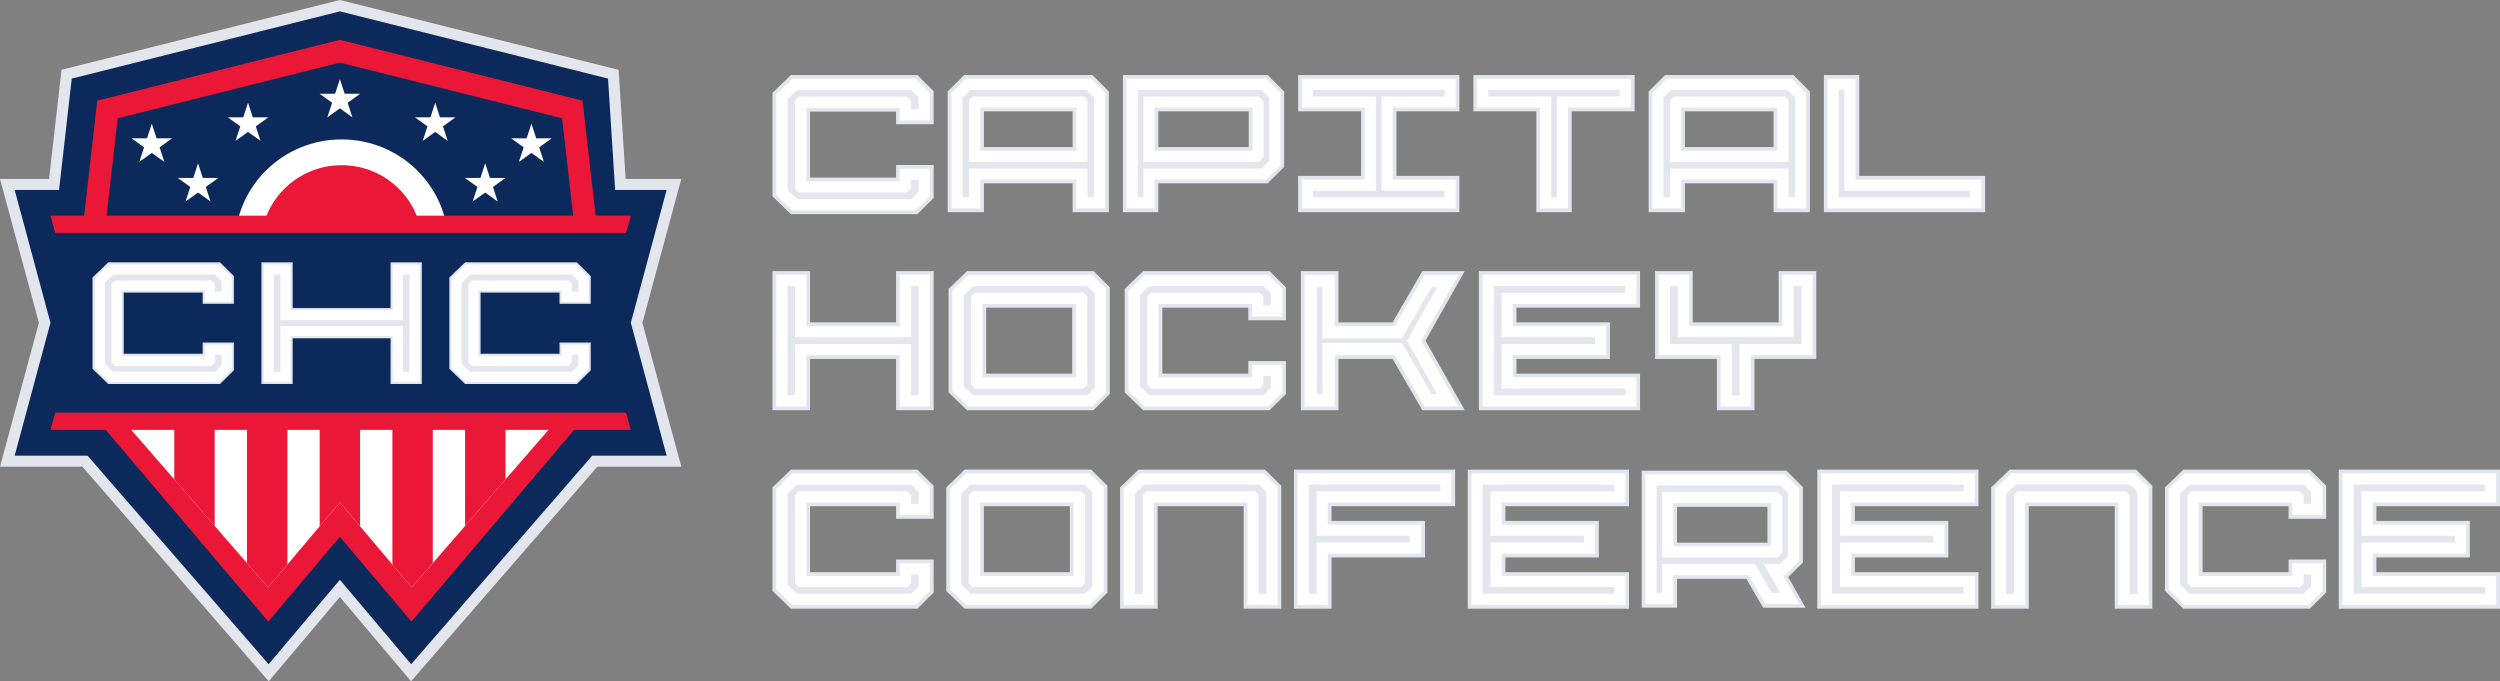 <?xml version="1.0" encoding="UTF-8"?>
<svg id="Layer_2" data-name="Layer 2" xmlns="http://www.w3.org/2000/svg" xmlns:xlink="http://www.w3.org/1999/xlink" viewBox="0 0 2018.21 550">
  <rect x="0" y="0" width="2018.21" height="550" fill="#808080" stroke="none"/>
  <defs>
    <style>
      .cls-1 {
        fill: #fff;
      }

      .cls-2 {
        fill: none;
      }

      .cls-3 {
        clip-path: url(#clippath-1);
      }

      .cls-4 {
        fill: #0b2a5b;
      }

      .cls-5 {
        fill: #e4e6ed;
      }

      .cls-6 {
        fill: #ea1836;
      }

      .cls-7 {
        clip-path: url(#clippath);
      }
    </style>
    <clipPath id="clippath">
      <path class="cls-2" d="M76.23,288.11c-1.41-3-1.96-6.31-1.59-9.59l20.36-183.04,178.62-44.46c.25-.06.5-.09.76-.09s.51.03.75.09l178.63,44.46,20.37,183.04c.37,3.28-.18,6.59-1.59,9.59-10.14,21.5-386.18,21.5-396.31,0Z"/>
    </clipPath>
    <clipPath id="clippath-1">
      <polygon class="cls-2" points="274.38 405.51 216.41 474.23 91.72 330.61 274.39 330.52 457.04 330.61 332.35 474.23 274.38 405.51"/>
    </clipPath>
  </defs>
  <g id="Layer_1-2" data-name="Layer 1">
    <g>
      <g>
        <g>
          <polygon class="cls-5" points="638.49 172.86 623.61 158.5 623.61 74.97 638.49 60.61 740.58 60.61 753.74 73.63 753.74 100.28 723.39 100.28 723.39 90.1 653.96 90.1 653.96 143.37 723.39 143.37 723.39 133.19 753.74 133.19 753.74 159.83 740.58 172.86 638.49 172.86"/>
          <polygon class="cls-1" points="639.7 63.61 626.61 76.24 626.61 157.23 639.7 169.86 739.35 169.86 750.74 158.58 750.74 136.19 726.39 136.19 726.39 146.37 650.96 146.37 650.96 87.1 726.39 87.1 726.39 97.28 750.74 97.28 750.74 74.89 739.35 63.61 639.7 63.61"/>
          <polygon class="cls-5" points="643.43 160.8 635.76 153.41 635.76 80.06 643.43 72.67 735.55 72.67 741.59 78.64 741.59 88.21 735.54 88.21 735.54 81.27 732.27 78.03 645.08 78.03 641.81 81.27 641.81 152.2 645.08 155.43 732.27 155.43 735.54 152.2 735.54 145.26 741.59 145.26 741.59 154.83 735.55 160.8 643.43 160.8"/>
        </g>
        <g>
          <path class="cls-5" d="M865.9,171.25v-23.25h-71.58v23.25h-29.28v-97.38l13.26-13.26h103.63l13.26,13.26v97.38h-29.28ZM865.9,118.74v-28.88h-71.58v28.88h71.58Z"/>
          <path class="cls-1" d="M768.04,75.11v93.14h23.28v-23.25h77.58v23.25h23.28v-93.14l-11.5-11.5h-101.14l-11.5,11.5ZM868.9,121.74h-77.58v-34.88h77.58v34.88Z"/>
          <path class="cls-5" d="M877.9,159.25v-23.25h-95.58v23.25h-5.28v-80.41l6.23-6.23h93.68l6.23,6.23v80.41h-5.28ZM782.32,130.74h95.58v-49.88l-3-3h-89.58l-3,3v49.88Z"/>
        </g>
        <g>
          <path class="cls-5" d="M1431.79,171.25v-23.25h-71.58v23.25h-29.28v-97.38l13.26-13.26h103.63l13.26,13.26v97.38h-29.28ZM1431.79,118.74v-28.88h-71.58v28.88h71.58Z"/>
          <path class="cls-1" d="M1333.93,75.11v93.14h23.28v-23.25h77.58v23.25h23.28v-93.14l-11.5-11.5h-101.14l-11.5,11.5ZM1434.79,121.74h-77.58v-34.88h77.58v34.88Z"/>
          <path class="cls-5" d="M1443.79,159.25v-23.25h-95.58v23.25h-5.28v-80.41l6.23-6.23h93.68l6.23,6.23v80.41h-5.28ZM1348.21,130.74h95.58v-49.88l-3-3h-89.58l-3,3v49.88Z"/>
        </g>
        <g>
          <path class="cls-5" d="M906.51,171.25V60.61h116.88l13.26,13.26v60.88l-13.26,13.26h-88.31v23.25h-28.57ZM1008.08,118.74v-28.88h-73v28.88h73Z"/>
          <path class="cls-1" d="M909.51,63.61v104.64h22.57v-23.25h90.07l11.5-11.5v-58.39l-11.5-11.5h-112.64ZM1011.08,121.74h-79v-34.88h79v34.88Z"/>
          <path class="cls-5" d="M918.51,159.25v-86.64h99.91l6.23,6.23v50.93l-6.23,6.23h-95.34v23.25h-4.57ZM923.08,130.74h93l4-4v-44.88l-4-4h-93v52.88Z"/>
        </g>
        <g>
          <polygon class="cls-5" points="1047.98 171.25 1047.98 142 1098.76 142 1098.76 89.86 1047.98 89.86 1047.98 60.61 1178.12 60.61 1178.12 89.86 1127.33 89.86 1127.33 142 1178.12 142 1178.12 171.25 1047.98 171.25"/>
          <polygon class="cls-1" points="1124.33 145 1175.12 145 1175.12 168.25 1050.98 168.25 1050.98 145 1101.76 145 1101.76 86.86 1050.98 86.86 1050.98 63.61 1175.12 63.61 1175.12 86.86 1124.33 86.86 1124.33 145"/>
          <polygon class="cls-5" points="1059.98 159.25 1059.98 154 1110.76 154 1110.76 77.86 1059.98 77.86 1059.98 72.61 1166.12 72.61 1166.12 77.86 1115.33 77.86 1115.33 154 1166.12 154 1166.12 159.25 1059.98 159.25"/>
        </g>
        <g>
          <polygon class="cls-5" points="1240.25 171.25 1240.25 89.86 1189.46 89.86 1189.46 60.61 1319.6 60.61 1319.6 89.86 1268.82 89.86 1268.82 171.25 1240.25 171.25"/>
          <polygon class="cls-1" points="1316.6 63.61 1316.6 86.86 1265.82 86.86 1265.82 168.25 1243.25 168.25 1243.25 86.86 1192.46 86.86 1192.46 63.61 1316.6 63.61"/>
          <polygon class="cls-5" points="1252.25 159.25 1252.25 77.86 1201.46 77.86 1201.46 72.61 1307.6 72.61 1307.6 77.86 1256.82 77.86 1256.82 159.25 1252.25 159.25"/>
        </g>
        <g>
          <polygon class="cls-5" points="1472.4 171.25 1472.4 60.61 1500.97 60.61 1500.97 142 1602.54 142 1602.54 171.25 1472.4 171.25"/>
          <polygon class="cls-1" points="1599.54 145 1599.54 168.25 1475.4 168.25 1475.4 63.61 1497.97 63.61 1497.97 145 1599.54 145"/>
          <polygon class="cls-5" points="1484.4 159.25 1484.4 72.61 1488.97 72.61 1488.97 154 1590.54 154 1590.54 159.25 1484.4 159.25"/>
        </g>
      </g>
      <g>
        <g>
          <polygon class="cls-5" points="922.85 331.13 907.96 316.78 907.96 233.24 922.85 218.88 1024.94 218.88 1038.1 231.91 1038.1 258.55 1007.74 258.55 1007.74 248.37 938.32 248.37 938.32 301.64 1007.74 301.64 1007.74 291.46 1038.1 291.46 1038.1 318.11 1024.94 331.13 922.85 331.13"/>
          <polygon class="cls-1" points="924.06 221.88 910.96 234.51 910.96 315.5 924.06 328.14 1023.71 328.14 1035.1 316.85 1035.1 294.46 1010.74 294.46 1010.74 304.64 935.32 304.64 935.32 245.37 1010.74 245.37 1010.74 255.55 1035.1 255.55 1035.1 233.16 1023.71 221.88 924.06 221.88"/>
          <polygon class="cls-5" points="927.78 319.07 920.12 311.68 920.12 238.33 927.78 230.94 1019.91 230.94 1025.94 236.91 1025.94 246.49 1019.9 246.49 1019.9 239.54 1016.63 236.31 929.43 236.31 926.16 239.54 926.16 310.47 929.43 313.71 1016.63 313.71 1019.9 310.47 1019.9 303.53 1025.94 303.53 1025.94 313.1 1019.91 319.07 927.78 319.07"/>
        </g>
        <g>
          <path class="cls-5" d="M780.67,331.13l-14.88-14.36v-83.54l14.88-14.36h102.09l13.16,13.03v86.2l-13.16,13.03h-102.09ZM865.56,301.64v-53.27h-69.42v53.27h69.42Z"/>
          <path class="cls-1" d="M881.53,221.88h-99.65l-13.09,12.63v80.99l13.09,12.63h99.65l11.39-11.28v-83.7l-11.39-11.28ZM868.56,304.64h-75.42v-59.27h75.42v59.27Z"/>
          <path class="cls-5" d="M877.73,230.94h-92.13l-7.67,7.39v73.35l7.67,7.39h92.13l6.03-5.97v-76.18l-6.03-5.97ZM877.72,310.47l-3.27,3.24h-87.2l-3.27-3.24v-70.93l3.27-3.24h87.2l3.27,3.24v70.93Z"/>
        </g>
        <g>
          <polygon class="cls-5" points="723.39 331.13 723.39 289.76 653.96 289.76 653.96 331.13 623.61 331.13 623.61 218.88 653.96 218.88 653.96 260.26 723.39 260.26 723.39 218.88 753.74 218.88 753.74 331.13 723.39 331.13"/>
          <polygon class="cls-1" points="726.39 221.88 726.39 263.26 650.96 263.26 650.96 221.88 626.61 221.88 626.61 328.14 650.96 328.14 650.96 286.76 726.39 286.76 726.39 328.14 750.74 328.14 750.74 221.88 726.39 221.88"/>
          <polygon class="cls-5" points="735.54 319.07 735.54 277.69 641.81 277.69 641.81 319.07 635.76 319.07 635.76 230.94 641.81 230.94 641.81 272.32 735.54 272.32 735.54 230.94 741.59 230.94 741.59 319.07 735.54 319.07"/>
        </g>
        <g>
          <polygon class="cls-5" points="1148.23 331.13 1124.23 289.76 1080.54 289.76 1080.54 331.13 1050.18 331.13 1050.18 218.88 1080.54 218.88 1080.54 260.26 1124.23 260.26 1148.23 218.88 1182.46 218.88 1150.76 275.01 1182.46 331.13 1148.23 331.13"/>
          <polygon class="cls-1" points="1149.96 221.88 1125.96 263.26 1077.54 263.26 1077.54 221.88 1053.18 221.88 1053.18 328.14 1077.54 328.14 1077.54 286.76 1125.96 286.76 1149.96 328.14 1177.32 328.14 1147.32 275.01 1177.32 221.88 1149.96 221.88"/>
          <polygon class="cls-5" points="1155.72 318.13 1131.72 276.76 1067.54 276.76 1067.54 318.13 1063.18 318.13 1063.18 231.88 1067.54 231.88 1067.54 273.26 1131.72 273.26 1155.72 231.88 1160.19 231.88 1135.83 275.01 1160.19 318.13 1155.72 318.13"/>
        </g>
        <g>
          <polygon class="cls-5" points="1193.86 331.13 1193.86 218.88 1324 218.88 1324 248.38 1224.22 248.38 1224.22 260.26 1299.64 260.26 1299.64 289.76 1224.22 289.76 1224.22 301.64 1324 301.64 1324 331.13 1193.86 331.13"/>
          <polygon class="cls-1" points="1321 245.38 1321 221.88 1196.86 221.88 1196.86 328.13 1321 328.13 1321 304.64 1221.22 304.64 1221.22 286.76 1296.64 286.76 1296.64 263.26 1221.22 263.26 1221.22 245.38 1321 245.38"/>
          <polygon class="cls-5" points="1205.86 319.13 1205.86 230.88 1312 230.88 1312 236.38 1212.22 236.38 1212.22 272.26 1287.64 272.26 1287.64 277.76 1212.22 277.76 1212.22 313.64 1312 313.64 1312 319.13 1205.86 319.13"/>
        </g>
        <g>
          <polygon class="cls-5" points="1386.01 331.13 1386.01 289.76 1336.12 289.76 1336.12 218.88 1366.47 218.88 1366.47 260.26 1435.9 260.26 1435.9 218.88 1466.25 218.88 1466.25 289.76 1416.36 289.76 1416.36 331.13 1386.01 331.13"/>
          <polygon class="cls-1" points="1463.25 221.88 1438.9 221.88 1438.9 263.26 1363.47 263.26 1363.47 221.88 1339.12 221.88 1339.12 286.76 1389.01 286.76 1389.01 328.13 1413.36 328.13 1413.36 286.76 1463.25 286.76 1463.25 221.88"/>
          <polygon class="cls-5" points="1398.01 319.13 1398.01 277.76 1348.12 277.76 1348.12 230.88 1354.47 230.88 1354.47 272.26 1447.9 272.26 1447.9 230.88 1454.25 230.88 1454.25 277.76 1404.36 277.76 1404.36 319.13 1398.01 319.13"/>
        </g>
      </g>
      <g>
        <g>
          <polygon class="cls-5" points="638.49 491.39 623.61 477.03 623.61 393.49 638.49 379.14 740.58 379.14 753.74 392.16 753.74 418.81 723.39 418.81 723.39 408.63 653.96 408.63 653.96 461.9 723.39 461.9 723.39 451.72 753.74 451.72 753.74 478.36 740.58 491.39 638.49 491.39"/>
          <polygon class="cls-1" points="639.7 382.14 626.61 394.77 626.61 475.76 639.7 488.39 739.34 488.39 750.74 477.11 750.74 454.72 726.39 454.72 726.39 464.9 650.95 464.9 650.95 405.63 726.39 405.63 726.39 415.81 750.74 415.81 750.74 393.42 739.34 382.14 639.7 382.14"/>
          <polygon class="cls-5" points="643.42 479.33 635.76 471.94 635.76 398.59 643.42 391.2 735.55 391.2 741.59 397.17 741.59 406.74 735.54 406.74 735.54 399.8 732.27 396.56 645.07 396.56 641.8 399.8 641.8 470.73 645.07 473.96 732.27 473.96 735.54 470.73 735.54 463.79 741.59 463.79 741.59 473.36 735.55 479.33 643.42 479.33"/>
        </g>
        <g>
          <polygon class="cls-5" points="1762.63 491.39 1747.75 477.03 1747.75 393.49 1762.63 379.14 1864.72 379.14 1877.89 392.16 1877.89 418.81 1847.53 418.81 1847.53 408.63 1778.1 408.63 1778.1 461.9 1847.53 461.9 1847.53 451.72 1877.89 451.72 1877.89 478.36 1864.72 491.39 1762.63 491.39"/>
          <polygon class="cls-1" points="1763.84 382.14 1750.75 394.77 1750.75 475.76 1763.84 488.39 1863.49 488.39 1874.89 477.11 1874.89 454.72 1850.53 454.72 1850.53 464.9 1775.1 464.9 1775.1 405.63 1850.53 405.63 1850.53 415.81 1874.89 415.81 1874.89 393.42 1863.49 382.14 1763.84 382.14"/>
          <polygon class="cls-5" points="1767.57 479.33 1759.91 471.94 1759.91 398.59 1767.57 391.2 1859.69 391.2 1865.73 397.17 1865.73 406.74 1859.69 406.74 1859.69 399.8 1856.42 396.56 1769.21 396.56 1765.94 399.8 1765.94 470.73 1769.21 473.96 1856.42 473.96 1859.69 470.73 1859.69 463.79 1865.73 463.79 1865.73 473.36 1859.69 479.33 1767.57 479.33"/>
        </g>
        <g>
          <path class="cls-5" d="M778.77,491.39l-14.88-14.36v-83.54l14.88-14.36h102.09l13.16,13.03v86.2l-13.16,13.03h-102.09ZM863.67,461.9v-53.27h-69.42v53.27h69.42Z"/>
          <path class="cls-1" d="M879.63,382.14h-99.65l-13.09,12.63v80.99l13.09,12.63h99.65l11.39-11.28v-83.7l-11.39-11.28ZM866.67,464.9h-75.42v-59.27h75.42v59.27Z"/>
          <path class="cls-5" d="M875.84,391.2h-92.13l-7.67,7.39v73.35l7.67,7.39h92.13l6.03-5.97v-76.18l-6.03-5.97ZM875.82,470.73l-3.27,3.24h-87.2l-3.27-3.24v-70.93l3.27-3.24h87.2l3.27,3.24v70.93Z"/>
        </g>
        <g>
          <polygon class="cls-5" points="1003.99 491.39 1003.99 408.63 934.57 408.63 934.57 491.39 904.21 491.39 904.21 393.49 919.09 379.14 1021.19 379.14 1034.34 392.16 1034.34 491.39 1003.99 491.39"/>
          <polygon class="cls-1" points="1019.95 382.14 920.3 382.14 907.21 394.77 907.21 488.39 931.57 488.39 931.57 405.63 1006.99 405.63 1006.99 488.39 1031.34 488.39 1031.34 393.42 1019.95 382.14"/>
          <polygon class="cls-5" points="1015.99 479.39 1015.99 399.63 1012.99 396.63 925.57 396.63 922.57 399.63 922.57 479.39 916.21 479.39 916.21 398.59 923.94 391.14 1016.25 391.14 1022.34 397.17 1022.34 479.39 1015.99 479.39"/>
        </g>
        <g>
          <polygon class="cls-5" points="1707.21 491.39 1707.21 408.63 1637.79 408.63 1637.79 491.39 1607.43 491.39 1607.43 393.49 1622.31 379.14 1724.41 379.14 1737.57 392.16 1737.57 491.39 1707.21 491.39"/>
          <polygon class="cls-1" points="1723.17 382.14 1623.52 382.14 1610.43 394.77 1610.43 488.39 1634.79 488.39 1634.79 405.63 1710.21 405.63 1710.21 488.39 1734.57 488.39 1734.57 393.42 1723.17 382.14"/>
          <polygon class="cls-5" points="1719.21 479.39 1719.21 399.63 1716.21 396.63 1628.79 396.63 1625.79 399.63 1625.79 479.39 1619.43 479.39 1619.43 398.59 1627.16 391.14 1719.47 391.14 1725.57 397.17 1725.57 479.39 1719.21 479.39"/>
        </g>
        <g>
          <polygon class="cls-5" points="1044.57 491.39 1044.57 379.13 1174.7 379.13 1174.7 408.63 1074.92 408.63 1074.92 420.51 1150.35 420.51 1150.35 450.01 1074.92 450.01 1074.92 491.39 1044.57 491.39"/>
          <polygon class="cls-1" points="1171.7 405.63 1171.7 382.14 1047.57 382.14 1047.57 488.39 1071.92 488.39 1071.92 447.01 1147.35 447.01 1147.35 423.51 1071.92 423.51 1071.92 405.63 1171.7 405.63"/>
          <polygon class="cls-5" points="1056.57 479.39 1056.57 391.13 1162.7 391.13 1162.7 396.63 1062.92 396.63 1062.92 432.51 1138.35 432.51 1138.35 438.01 1062.92 438.01 1062.92 479.39 1056.57 479.39"/>
        </g>
        <g>
          <polygon class="cls-5" points="1888.07 491.39 1888.07 379.13 2018.21 379.13 2018.21 408.63 1918.43 408.63 1918.43 420.51 1993.85 420.51 1993.85 450.01 1918.43 450.01 1918.43 461.89 2018.21 461.89 2018.21 491.39 1888.07 491.39"/>
          <polygon class="cls-1" points="2015.21 405.63 2015.21 382.14 1891.07 382.14 1891.07 488.39 2015.21 488.39 2015.21 464.89 1915.43 464.89 1915.43 447.01 1990.85 447.01 1990.85 423.51 1915.43 423.51 1915.43 405.63 2015.21 405.63"/>
          <polygon class="cls-5" points="1900.07 479.39 1900.07 391.14 2006.21 391.14 2006.21 396.63 1906.43 396.63 1906.43 432.51 1981.85 432.51 1981.85 438.01 1906.43 438.01 1906.43 473.89 2006.21 473.89 2006.21 479.39 1900.07 479.39"/>
        </g>
        <g>
          <polygon class="cls-5" points="1184.92 491.39 1184.92 379.13 1315.06 379.13 1315.06 408.63 1215.28 408.63 1215.28 420.51 1290.71 420.51 1290.71 450.01 1215.28 450.01 1215.28 461.89 1315.06 461.89 1315.06 491.39 1184.92 491.39"/>
          <polygon class="cls-1" points="1312.06 405.63 1312.06 382.14 1187.93 382.14 1187.93 488.39 1312.06 488.39 1312.06 464.89 1212.28 464.89 1212.28 447.01 1287.71 447.01 1287.71 423.51 1212.28 423.51 1212.28 405.63 1312.06 405.63"/>
          <polygon class="cls-5" points="1196.93 479.39 1196.93 391.14 1303.06 391.14 1303.06 396.63 1203.28 396.63 1203.28 432.51 1278.71 432.51 1278.71 438.01 1203.28 438.01 1203.28 473.89 1303.06 473.89 1303.06 479.39 1196.93 479.39"/>
        </g>
        <g>
          <polygon class="cls-5" points="1467.07 491.39 1467.07 379.13 1597.21 379.13 1597.21 408.63 1497.43 408.63 1497.43 420.51 1572.85 420.51 1572.85 450.01 1497.43 450.01 1497.43 461.89 1597.21 461.89 1597.21 491.39 1467.07 491.39"/>
          <polygon class="cls-1" points="1594.21 405.63 1594.21 382.14 1470.07 382.14 1470.07 488.39 1594.21 488.39 1594.21 464.89 1494.43 464.89 1494.43 447.01 1569.85 447.01 1569.85 423.51 1494.43 423.51 1494.43 405.63 1594.21 405.63"/>
          <polygon class="cls-5" points="1479.07 479.39 1479.07 391.14 1585.21 391.14 1585.21 396.63 1485.43 396.63 1485.43 432.51 1560.85 432.51 1560.85 438.01 1485.43 438.01 1485.43 473.89 1585.21 473.89 1585.21 479.39 1479.07 479.39"/>
        </g>
        <g>
          <path class="cls-5" d="M1423.34,490.58l-13.49-23.25h-56v23.25h-28.57v-110.64h116.88l13.26,13.26v60.88l-11.81,11.81,13.95,24.7h-34.22ZM1426.85,438.07v-28.88h-73v28.88h73Z"/>
          <path class="cls-1" d="M1452.42,452.83v-58.39l-11.5-11.5h-112.64v104.64h22.57v-23.25h60.73l13.49,23.25h27.36l-13.13-23.25h1.63l11.5-11.5ZM1350.85,406.19h79v34.88h-79v-34.88Z"/>
          <path class="cls-5" d="M1430.25,478.58l-13.49-23.25h-74.91v23.25h-4.57v-86.64h99.91l6.23,6.23v50.93l-6.23,6.23h-13.32l13.13,23.25h-6.75ZM1341.85,450.07h93l4-4v-44.88l-4-4h-93v52.88Z"/>
        </g>
      </g>
      <g>
        <path class="cls-6" d="M60.74,295.27c-2.75-5.82-3.81-12.27-12.08-18.65l20.94-188.07c9.45-3.96,12.38-7.28,16.28-8.25l183.58-45.7c1.61-.4,3.27-.6,4.92-.6s3.31.2,4.92.6l183.58,45.7c3.91.97,6.84,4.29,16.28,8.25l16.44,188.07c-8.27,6.38-4.84,12.82-7.58,18.65-10.65,22.58-416.64,22.58-427.29,0Z"/>
        <path class="cls-1" d="M76.23,288.11c-1.41-3-1.96-6.31-1.59-9.59l20.36-183.04,178.62-44.46c.25-.06.5-.09.76-.09s.51.03.75.09l178.63,44.46,20.37,183.04c.37,3.28-.18,6.59-1.59,9.59-10.14,21.5-386.18,21.5-396.31,0Z"/>
        <g class="cls-7">
          <g>
            <rect class="cls-5" x="440.37" y="180.66" width="33.87" height="331.43"/>
            <rect class="cls-6" x="379.39" y="180.66" width="33.87" height="331.43"/>
            <rect class="cls-6" x="318.42" y="180.66" width="33.87" height="331.43"/>
            <rect class="cls-6" x="257.45" y="180.66" width="33.87" height="138.4"/>
            <rect class="cls-6" x="196.47" y="180.66" width="33.87" height="331.43"/>
            <rect class="cls-6" x="135.5" y="180.66" width="33.87" height="331.43"/>
            <rect class="cls-5" x="74.52" y="180.66" width="33.87" height="331.43"/>
          </g>
        </g>
        <polygon class="cls-5" points="274.38 481.93 216.95 550 66.52 376.74 0 376.74 31.4 260.59 0 144.45 39.62 144.45 49.67 56.31 274.38 0 499.41 56.39 505.05 144.45 550 144.45 518.6 260.59 550 376.74 482.24 376.74 331.81 550 274.38 481.93"/>
        <polygon class="cls-4" points="538.16 367.83 509.26 260.59 538.16 153.35 496.6 153.35 490.85 63.43 274.38 9.19 57.92 63.43 47.66 153.35 11.84 153.35 40.74 260.59 11.84 367.83 70.65 367.83 216.85 536.22 274.38 468.04 331.91 536.22 478.11 367.83 538.16 367.83"/>
        <polygon class="cls-6" points="65.22 197.89 78.52 81.24 274.38 32.16 470.24 81.24 483.55 197.89 65.22 197.89"/>
        <polygon class="cls-4" points="85.36 180.07 95 95.48 274.38 50.53 453.76 95.48 463.41 180.07 85.36 180.07"/>
        <path class="cls-1" d="M361.98,197.89c0-47.13-38.59-85.34-86.2-85.34s-86.2,38.21-86.2,85.34,38.59,89.79,86.2,89.79,86.2-42.66,86.2-89.79Z"/>
        <path class="cls-6" d="M340.96,197.89c0-35.64-29.18-64.53-65.17-64.53s-65.17,28.89-65.17,64.53,29.18,68.98,65.17,68.98,65.17-33.34,65.17-68.98Z"/>
        <path class="cls-2" d="M76.23,288.11c-1.41-3-1.96-6.31-1.59-9.59l20.36-183.04,178.62-44.46c.25-.06.5-.09.76-.09s.51.03.75.09l178.63,44.46,20.37,183.04c.37,3.28-.18,6.59-1.59,9.59-10.14,21.5-386.18,21.5-396.31,0Z"/>
        <g>
          <polygon class="cls-6" points="274.38 308.25 52.54 308.36 216.61 501.78 274.38 433.3 332.16 501.78 496.22 308.36 274.38 308.25"/>
          <polygon class="cls-1" points="274.38 405.51 216.41 474.23 91.72 330.61 274.39 330.52 457.04 330.61 332.35 474.23 274.38 405.51"/>
          <g class="cls-3">
            <g>
              <polygon class="cls-6" points="408.07 534.36 375.46 552.17 375.46 185.11 408.07 185.11 408.07 534.36"/>
              <rect class="cls-6" x="316.77" y="185.11" width="32.61" height="367.06"/>
              <rect class="cls-6" x="258.08" y="185.11" width="32.61" height="349.25"/>
              <rect class="cls-6" x="199.39" y="185.11" width="32.61" height="367.06"/>
              <polygon class="cls-6" points="173.3 552.17 140.69 534.36 140.69 185.11 173.3 185.11 173.3 552.17"/>
            </g>
          </g>
        </g>
        <polygon class="cls-6" points="40.73 347.05 64.66 260.59 40.73 174.13 509.27 174.13 485.34 260.59 509.27 347.05 40.73 347.05"/>
        <polygon class="cls-4" points="509.44 333.14 40.56 333.14 52.17 260.59 40.56 188.05 509.44 188.05 493.33 260.59 509.44 333.14"/>
        <g>
          <g>
            <polygon class="cls-5" points="87.38 309.98 74.67 297.72 74.67 224.06 87.38 211.8 177.64 211.8 188.82 222.87 188.82 245.28 163.61 245.28 163.61 236.21 99.88 236.21 99.88 285.58 163.61 285.58 163.61 276.5 188.82 276.5 188.82 298.91 177.64 309.98 87.38 309.98"/>
            <polygon class="cls-1" points="88.09 213.53 76.42 224.8 76.42 296.99 88.09 308.25 176.92 308.25 187.08 298.2 187.08 278.24 165.36 278.24 165.36 287.31 98.13 287.31 98.13 234.48 165.36 234.48 165.36 243.55 187.08 243.55 187.08 223.59 176.92 213.53 88.09 213.53"/>
            <polygon class="cls-5" points="91.41 300.17 84.58 293.58 84.58 228.2 91.41 221.62 173.54 221.62 178.91 226.94 178.91 235.47 173.53 235.47 173.53 229.28 170.61 226.39 92.88 226.39 89.97 229.28 89.97 292.51 92.88 295.39 170.61 295.39 173.53 292.51 173.53 286.32 178.91 286.32 178.91 294.85 173.54 300.17 91.41 300.17"/>
          </g>
          <g>
            <polygon class="cls-5" points="375.46 309.98 362.75 297.72 362.75 224.06 375.46 211.8 465.71 211.8 476.9 222.87 476.9 245.28 451.69 245.28 451.69 236.21 387.95 236.21 387.95 285.58 451.69 285.58 451.69 276.5 476.9 276.5 476.9 298.91 465.71 309.98 375.46 309.98"/>
            <polygon class="cls-1" points="376.17 213.53 364.5 224.8 364.5 296.99 376.17 308.25 464.99 308.25 475.15 298.2 475.15 278.24 453.44 278.24 453.44 287.31 386.2 287.31 386.2 234.48 453.44 234.48 453.44 243.55 475.15 243.55 475.15 223.59 464.99 213.53 376.17 213.53"/>
            <polygon class="cls-5" points="379.48 300.17 372.66 293.58 372.66 228.2 379.48 221.62 461.61 221.62 466.99 226.94 466.99 235.47 461.6 235.47 461.6 229.28 458.69 226.39 380.95 226.39 378.04 229.28 378.04 292.51 380.95 295.39 458.69 295.39 461.6 292.51 461.6 286.32 466.99 286.32 466.99 294.85 461.61 300.17 379.48 300.17"/>
          </g>
          <polygon class="cls-5" points="315.3 309.98 315.3 273.1 236.27 273.1 236.27 309.98 211.06 309.98 211.06 211.8 236.27 211.8 236.27 248.69 315.3 248.69 315.3 211.8 340.51 211.8 340.51 309.98 315.3 309.98"/>
          <polygon class="cls-1" points="317.05 213.53 317.05 250.42 234.52 250.42 234.52 213.53 212.81 213.53 212.81 308.25 234.52 308.25 234.52 271.37 317.05 271.37 317.05 308.25 338.76 308.25 338.76 213.53 317.05 213.53"/>
          <polygon class="cls-5" points="325.21 300.17 325.21 263.29 226.36 263.29 226.36 300.17 220.97 300.17 220.97 221.62 226.36 221.62 226.36 258.5 325.21 258.5 325.21 221.62 330.6 221.62 330.6 300.17 325.21 300.17"/>
        </g>
        <polygon class="cls-1" points="274.38 63.9 278.25 75.67 290.76 75.67 280.64 82.95 284.5 94.73 274.38 87.45 264.26 94.73 268.13 82.95 258.01 75.67 270.52 75.67 274.38 63.9"/>
        <polygon class="cls-1" points="351.34 82.93 355.2 94.71 367.71 94.71 357.59 101.99 361.46 113.76 351.34 106.49 341.22 113.76 345.08 101.99 334.96 94.71 347.47 94.71 351.34 82.93"/>
        <polygon class="cls-1" points="429.01 99.89 432.88 111.66 445.39 111.66 435.27 118.94 439.13 130.72 429.01 123.44 418.89 130.72 422.76 118.94 412.64 111.66 425.15 111.66 429.01 99.89"/>
        <polygon class="cls-1" points="159.88 131.86 156.01 143.64 143.5 143.64 153.62 150.92 149.76 162.7 159.88 155.42 170 162.7 166.13 150.92 176.25 143.64 163.74 143.64 159.88 131.86"/>
        <polygon class="cls-1" points="391.69 131.86 395.56 143.64 408.07 143.64 397.95 150.92 401.81 162.7 391.69 155.42 381.57 162.7 385.44 150.92 375.32 143.64 387.83 143.64 391.69 131.86"/>
        <polygon class="cls-1" points="200.23 82.93 196.37 94.71 183.86 94.71 193.98 101.99 190.11 113.76 200.23 106.49 210.35 113.76 206.49 101.99 216.61 94.71 204.1 94.71 200.23 82.93"/>
        <polygon class="cls-1" points="122.56 99.89 118.69 111.66 106.19 111.66 116.31 118.94 112.44 130.72 122.56 123.44 132.68 130.72 128.81 118.94 138.93 111.66 126.43 111.66 122.56 99.89"/>
      </g>
    </g>
  </g>
</svg>